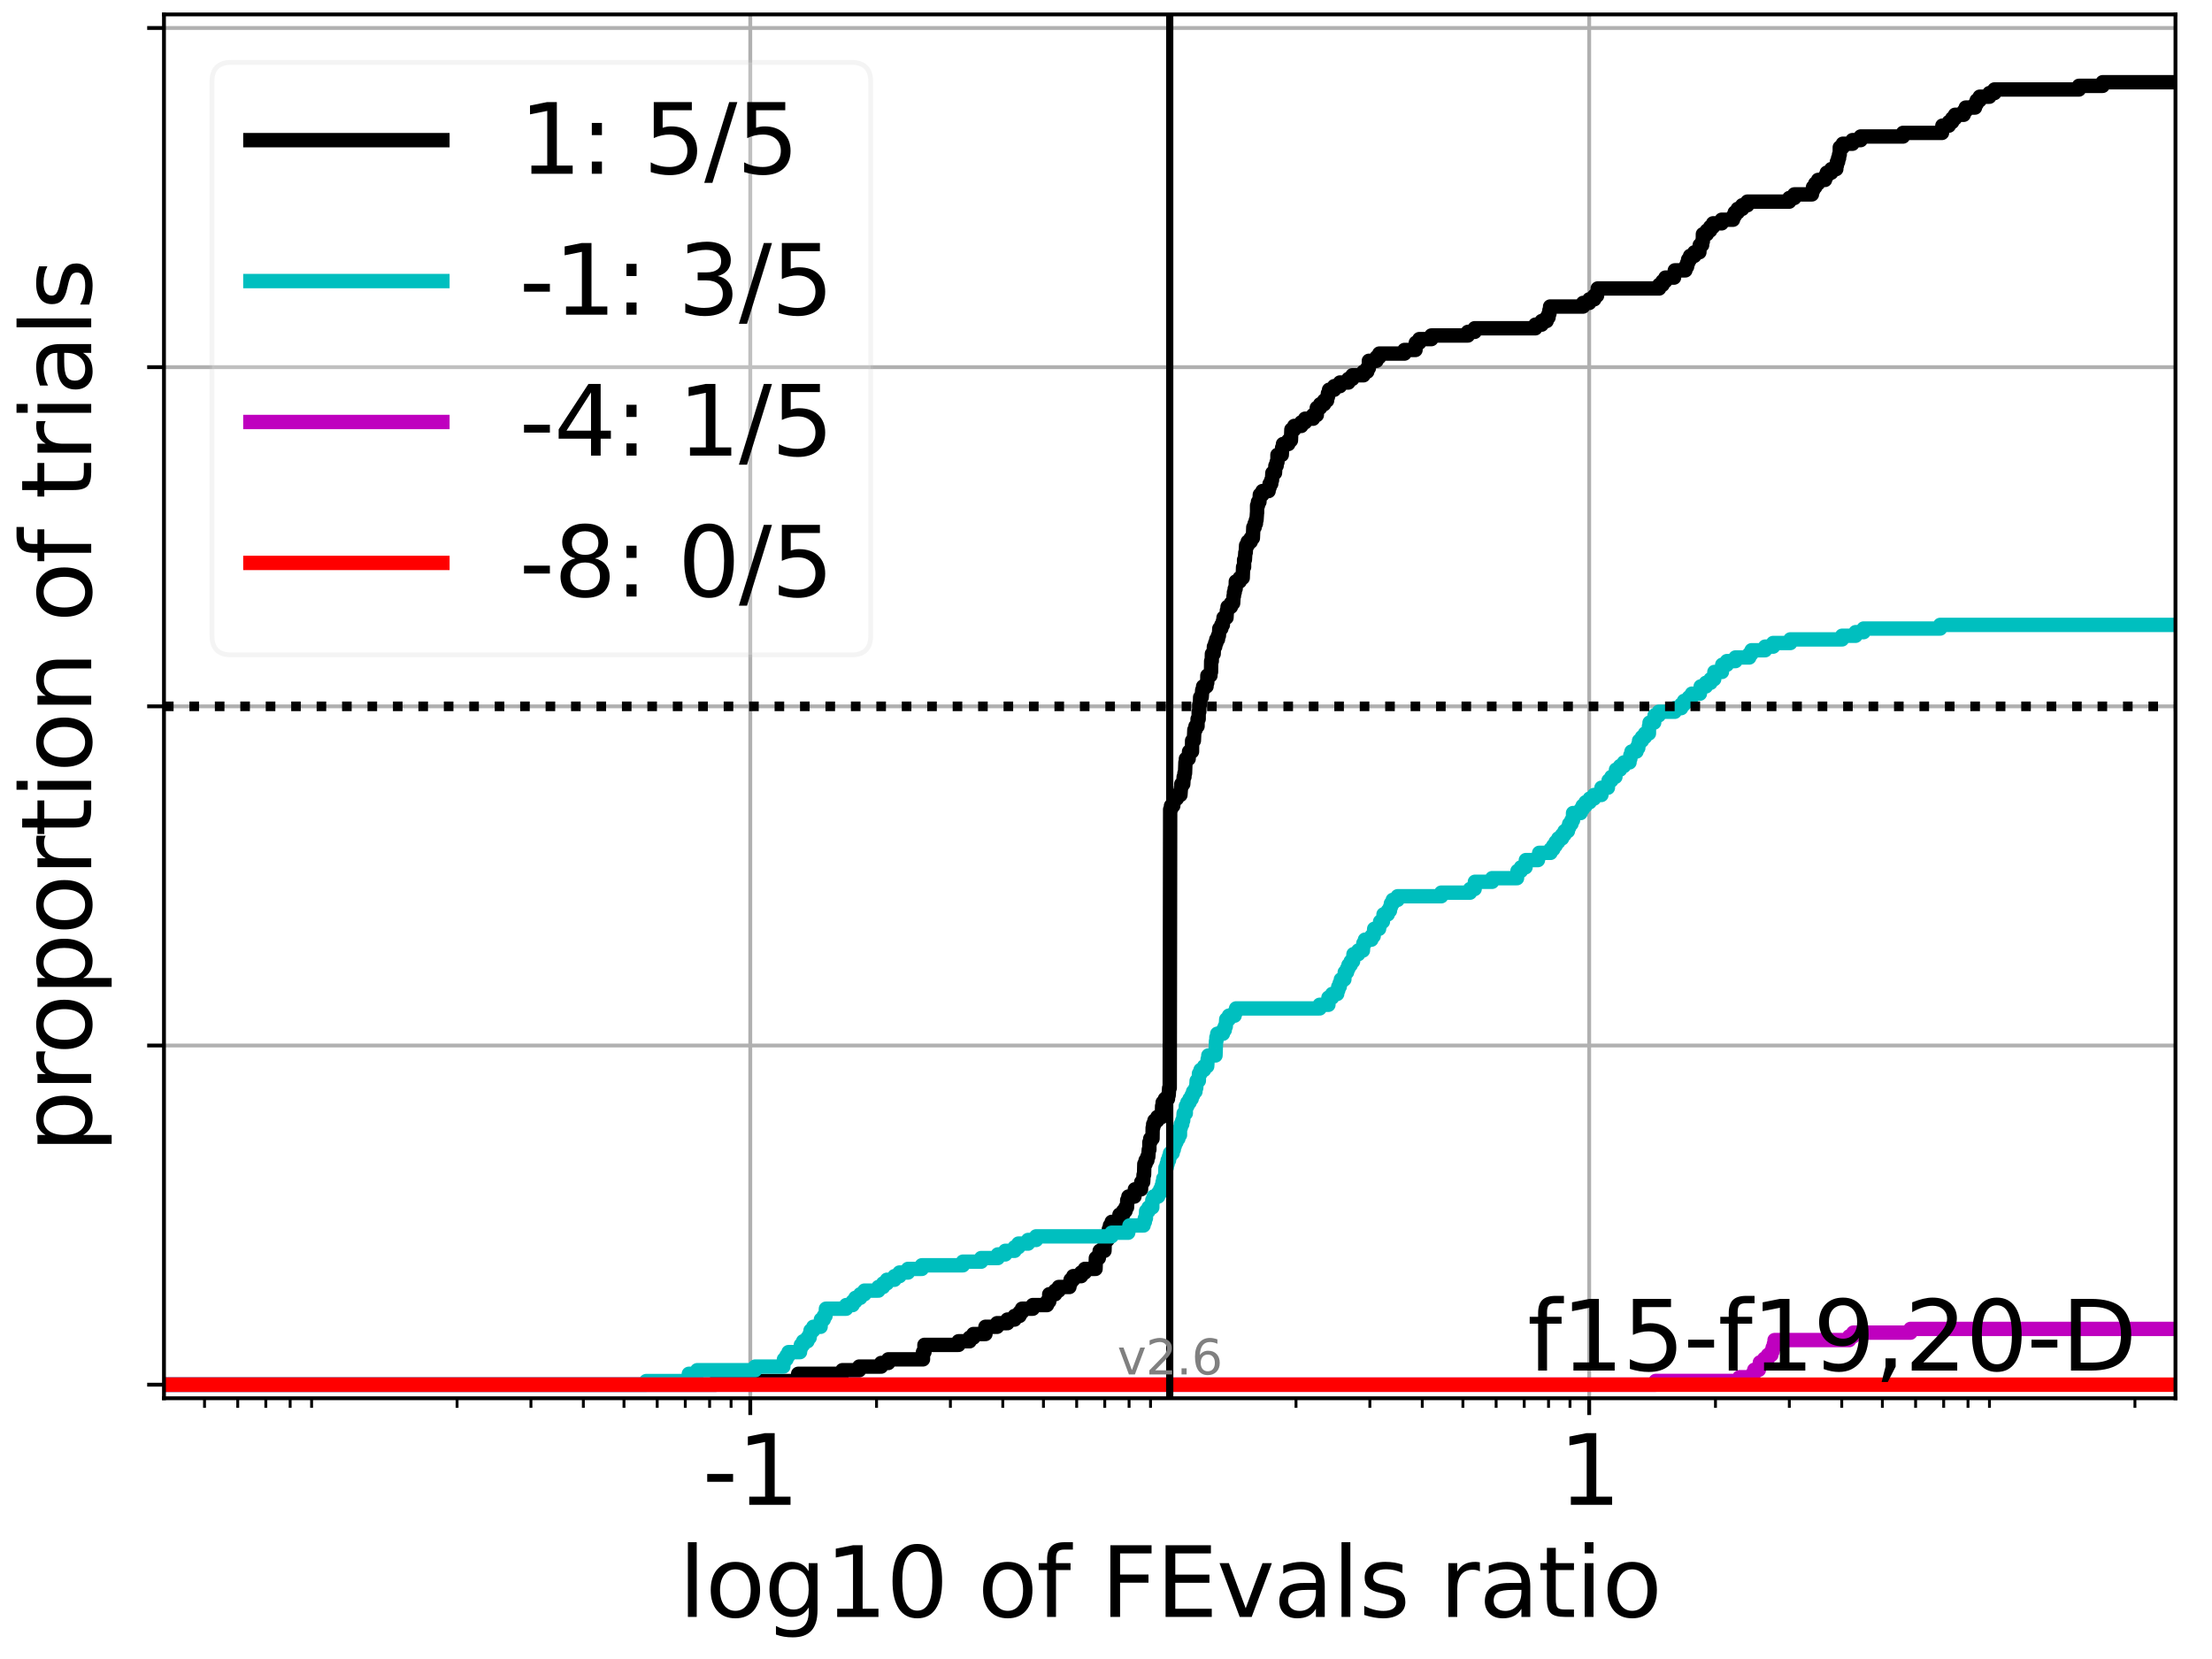 <?xml version="1.0" encoding="utf-8" standalone="no"?>
<!DOCTYPE svg PUBLIC "-//W3C//DTD SVG 1.1//EN"
  "http://www.w3.org/Graphics/SVG/1.1/DTD/svg11.dtd">
<svg xmlns:xlink="http://www.w3.org/1999/xlink" width="460.8pt" height="345.6pt" viewBox="0 0 460.8 345.6" xmlns="http://www.w3.org/2000/svg" version="1.1">
 <defs>
  <style type="text/css">*{stroke-linejoin: round; stroke-linecap: butt}</style>
 </defs>
 <g id="figure_1">
  <g id="patch_1">
   <path d="M 0 345.6 
L 460.8 345.6 
L 460.8 0 
L 0 0 
z
" style="fill: #ffffff"/>
  </g>
  <g id="axes_1">
   <g id="patch_2">
    <path d="M 34.16 291.28 
L 453.192 291.28 
L 453.192 3 
L 34.16 3 
z
" style="fill: #ffffff"/>
   </g>
   <g id="matplotlib.axis_1">
    <g id="xtick_1">
     <g id="line2d_1">
      <path d="M 156.294 291.28 
L 156.294 3 
" clip-path="url(#paeecb03989)" style="fill: none; stroke: #b0b0b0; stroke-width: 0.8; stroke-linecap: square"/>
     </g>
     <g id="line2d_2">
      <defs>
       <path id="m6e74fcf70b" d="M 0 0 
L 0 3.5 
" style="stroke: #000000; stroke-width: 0.8"/>
      </defs>
      <g>
       <use xlink:href="#m6e74fcf70b" x="156.294" y="291.28" style="stroke: #000000; stroke-width: 0.8"/>
      </g>
     </g>
     <g id="text_1">
      <!-- -1 -->
      <g transform="translate(146.324 313.477)scale(0.2 -0.2)">
       <defs>
        <path id="DejaVuSans-2d" d="M 313 2009 
L 1997 2009 
L 1997 1497 
L 313 1497 
L 313 2009 
z
" transform="scale(0.016)"/>
        <path id="DejaVuSans-31" d="M 794 531 
L 1825 531 
L 1825 4091 
L 703 3866 
L 703 4441 
L 1819 4666 
L 2450 4666 
L 2450 531 
L 3481 531 
L 3481 0 
L 794 0 
L 794 531 
z
" transform="scale(0.016)"/>
       </defs>
       <use xlink:href="#DejaVuSans-2d"/>
       <use xlink:href="#DejaVuSans-31" x="36.084"/>
      </g>
     </g>
    </g>
    <g id="xtick_2">
     <g id="line2d_3">
      <path d="M 331.058 291.28 
L 331.058 3 
" clip-path="url(#paeecb03989)" style="fill: none; stroke: #b0b0b0; stroke-width: 0.8; stroke-linecap: square"/>
     </g>
     <g id="line2d_4">
      <g>
       <use xlink:href="#m6e74fcf70b" x="331.058" y="291.28" style="stroke: #000000; stroke-width: 0.8"/>
      </g>
     </g>
     <g id="text_2">
      <!-- 1 -->
      <g transform="translate(324.696 313.477)scale(0.2 -0.2)">
       <use xlink:href="#DejaVuSans-31"/>
      </g>
     </g>
    </g>
    <g id="xtick_3">
     <g id="line2d_5">
      <defs>
       <path id="m00abcd03d0" d="M 0 0 
L 0 2 
" style="stroke: #000000; stroke-width: 0.6"/>
      </defs>
      <g>
       <use xlink:href="#m00abcd03d0" x="42.607" y="291.28" style="stroke: #000000; stroke-width: 0.6"/>
      </g>
     </g>
    </g>
    <g id="xtick_4">
     <g id="line2d_6">
      <g>
       <use xlink:href="#m00abcd03d0" x="49.526" y="291.28" style="stroke: #000000; stroke-width: 0.6"/>
      </g>
     </g>
    </g>
    <g id="xtick_5">
     <g id="line2d_7">
      <g>
       <use xlink:href="#m00abcd03d0" x="55.376" y="291.28" style="stroke: #000000; stroke-width: 0.6"/>
      </g>
     </g>
    </g>
    <g id="xtick_6">
     <g id="line2d_8">
      <g>
       <use xlink:href="#m00abcd03d0" x="60.444" y="291.28" style="stroke: #000000; stroke-width: 0.6"/>
      </g>
     </g>
    </g>
    <g id="xtick_7">
     <g id="line2d_9">
      <g>
       <use xlink:href="#m00abcd03d0" x="64.913" y="291.28" style="stroke: #000000; stroke-width: 0.6"/>
      </g>
     </g>
    </g>
    <g id="xtick_8">
     <g id="line2d_10">
      <g>
       <use xlink:href="#m00abcd03d0" x="95.216" y="291.28" style="stroke: #000000; stroke-width: 0.6"/>
      </g>
     </g>
    </g>
    <g id="xtick_9">
     <g id="line2d_11">
      <g>
       <use xlink:href="#m00abcd03d0" x="110.604" y="291.28" style="stroke: #000000; stroke-width: 0.6"/>
      </g>
     </g>
    </g>
    <g id="xtick_10">
     <g id="line2d_12">
      <g>
       <use xlink:href="#m00abcd03d0" x="121.521" y="291.28" style="stroke: #000000; stroke-width: 0.6"/>
      </g>
     </g>
    </g>
    <g id="xtick_11">
     <g id="line2d_13">
      <g>
       <use xlink:href="#m00abcd03d0" x="129.989" y="291.28" style="stroke: #000000; stroke-width: 0.6"/>
      </g>
     </g>
    </g>
    <g id="xtick_12">
     <g id="line2d_14">
      <g>
       <use xlink:href="#m00abcd03d0" x="136.908" y="291.28" style="stroke: #000000; stroke-width: 0.6"/>
      </g>
     </g>
    </g>
    <g id="xtick_13">
     <g id="line2d_15">
      <g>
       <use xlink:href="#m00abcd03d0" x="142.758" y="291.28" style="stroke: #000000; stroke-width: 0.6"/>
      </g>
     </g>
    </g>
    <g id="xtick_14">
     <g id="line2d_16">
      <g>
       <use xlink:href="#m00abcd03d0" x="147.826" y="291.28" style="stroke: #000000; stroke-width: 0.6"/>
      </g>
     </g>
    </g>
    <g id="xtick_15">
     <g id="line2d_17">
      <g>
       <use xlink:href="#m00abcd03d0" x="152.296" y="291.28" style="stroke: #000000; stroke-width: 0.6"/>
      </g>
     </g>
    </g>
    <g id="xtick_16">
     <g id="line2d_18">
      <g>
       <use xlink:href="#m00abcd03d0" x="182.599" y="291.28" style="stroke: #000000; stroke-width: 0.6"/>
      </g>
     </g>
    </g>
    <g id="xtick_17">
     <g id="line2d_19">
      <g>
       <use xlink:href="#m00abcd03d0" x="197.986" y="291.28" style="stroke: #000000; stroke-width: 0.6"/>
      </g>
     </g>
    </g>
    <g id="xtick_18">
     <g id="line2d_20">
      <g>
       <use xlink:href="#m00abcd03d0" x="208.903" y="291.28" style="stroke: #000000; stroke-width: 0.6"/>
      </g>
     </g>
    </g>
    <g id="xtick_19">
     <g id="line2d_21">
      <g>
       <use xlink:href="#m00abcd03d0" x="217.371" y="291.28" style="stroke: #000000; stroke-width: 0.6"/>
      </g>
     </g>
    </g>
    <g id="xtick_20">
     <g id="line2d_22">
      <g>
       <use xlink:href="#m00abcd03d0" x="224.29" y="291.28" style="stroke: #000000; stroke-width: 0.6"/>
      </g>
     </g>
    </g>
    <g id="xtick_21">
     <g id="line2d_23">
      <g>
       <use xlink:href="#m00abcd03d0" x="230.14" y="291.28" style="stroke: #000000; stroke-width: 0.6"/>
      </g>
     </g>
    </g>
    <g id="xtick_22">
     <g id="line2d_24">
      <g>
       <use xlink:href="#m00abcd03d0" x="235.208" y="291.28" style="stroke: #000000; stroke-width: 0.6"/>
      </g>
     </g>
    </g>
    <g id="xtick_23">
     <g id="line2d_25">
      <g>
       <use xlink:href="#m00abcd03d0" x="239.678" y="291.28" style="stroke: #000000; stroke-width: 0.6"/>
      </g>
     </g>
    </g>
    <g id="xtick_24">
     <g id="line2d_26">
      <g>
       <use xlink:href="#m00abcd03d0" x="269.981" y="291.28" style="stroke: #000000; stroke-width: 0.6"/>
      </g>
     </g>
    </g>
    <g id="xtick_25">
     <g id="line2d_27">
      <g>
       <use xlink:href="#m00abcd03d0" x="285.368" y="291.28" style="stroke: #000000; stroke-width: 0.6"/>
      </g>
     </g>
    </g>
    <g id="xtick_26">
     <g id="line2d_28">
      <g>
       <use xlink:href="#m00abcd03d0" x="296.285" y="291.28" style="stroke: #000000; stroke-width: 0.6"/>
      </g>
     </g>
    </g>
    <g id="xtick_27">
     <g id="line2d_29">
      <g>
       <use xlink:href="#m00abcd03d0" x="304.753" y="291.28" style="stroke: #000000; stroke-width: 0.6"/>
      </g>
     </g>
    </g>
    <g id="xtick_28">
     <g id="line2d_30">
      <g>
       <use xlink:href="#m00abcd03d0" x="311.672" y="291.28" style="stroke: #000000; stroke-width: 0.6"/>
      </g>
     </g>
    </g>
    <g id="xtick_29">
     <g id="line2d_31">
      <g>
       <use xlink:href="#m00abcd03d0" x="317.522" y="291.28" style="stroke: #000000; stroke-width: 0.6"/>
      </g>
     </g>
    </g>
    <g id="xtick_30">
     <g id="line2d_32">
      <g>
       <use xlink:href="#m00abcd03d0" x="322.59" y="291.28" style="stroke: #000000; stroke-width: 0.6"/>
      </g>
     </g>
    </g>
    <g id="xtick_31">
     <g id="line2d_33">
      <g>
       <use xlink:href="#m00abcd03d0" x="327.06" y="291.28" style="stroke: #000000; stroke-width: 0.6"/>
      </g>
     </g>
    </g>
    <g id="xtick_32">
     <g id="line2d_34">
      <g>
       <use xlink:href="#m00abcd03d0" x="357.363" y="291.28" style="stroke: #000000; stroke-width: 0.6"/>
      </g>
     </g>
    </g>
    <g id="xtick_33">
     <g id="line2d_35">
      <g>
       <use xlink:href="#m00abcd03d0" x="372.75" y="291.28" style="stroke: #000000; stroke-width: 0.6"/>
      </g>
     </g>
    </g>
    <g id="xtick_34">
     <g id="line2d_36">
      <g>
       <use xlink:href="#m00abcd03d0" x="383.667" y="291.28" style="stroke: #000000; stroke-width: 0.6"/>
      </g>
     </g>
    </g>
    <g id="xtick_35">
     <g id="line2d_37">
      <g>
       <use xlink:href="#m00abcd03d0" x="392.136" y="291.28" style="stroke: #000000; stroke-width: 0.6"/>
      </g>
     </g>
    </g>
    <g id="xtick_36">
     <g id="line2d_38">
      <g>
       <use xlink:href="#m00abcd03d0" x="399.055" y="291.28" style="stroke: #000000; stroke-width: 0.6"/>
      </g>
     </g>
    </g>
    <g id="xtick_37">
     <g id="line2d_39">
      <g>
       <use xlink:href="#m00abcd03d0" x="404.905" y="291.28" style="stroke: #000000; stroke-width: 0.6"/>
      </g>
     </g>
    </g>
    <g id="xtick_38">
     <g id="line2d_40">
      <g>
       <use xlink:href="#m00abcd03d0" x="409.972" y="291.28" style="stroke: #000000; stroke-width: 0.6"/>
      </g>
     </g>
    </g>
    <g id="xtick_39">
     <g id="line2d_41">
      <g>
       <use xlink:href="#m00abcd03d0" x="414.442" y="291.28" style="stroke: #000000; stroke-width: 0.6"/>
      </g>
     </g>
    </g>
    <g id="xtick_40">
     <g id="line2d_42">
      <g>
       <use xlink:href="#m00abcd03d0" x="444.745" y="291.28" style="stroke: #000000; stroke-width: 0.6"/>
      </g>
     </g>
    </g>
    <g id="text_3">
     <!-- log10 of FEvals ratio -->
     <g transform="translate(141.371 336.833)scale(0.2 -0.2)">
      <defs>
       <path id="DejaVuSans-6c" d="M 603 4863 
L 1178 4863 
L 1178 0 
L 603 0 
L 603 4863 
z
" transform="scale(0.016)"/>
       <path id="DejaVuSans-6f" d="M 1959 3097 
Q 1497 3097 1228 2736 
Q 959 2375 959 1747 
Q 959 1119 1226 758 
Q 1494 397 1959 397 
Q 2419 397 2687 759 
Q 2956 1122 2956 1747 
Q 2956 2369 2687 2733 
Q 2419 3097 1959 3097 
z
M 1959 3584 
Q 2709 3584 3137 3096 
Q 3566 2609 3566 1747 
Q 3566 888 3137 398 
Q 2709 -91 1959 -91 
Q 1206 -91 779 398 
Q 353 888 353 1747 
Q 353 2609 779 3096 
Q 1206 3584 1959 3584 
z
" transform="scale(0.016)"/>
       <path id="DejaVuSans-67" d="M 2906 1791 
Q 2906 2416 2648 2759 
Q 2391 3103 1925 3103 
Q 1463 3103 1205 2759 
Q 947 2416 947 1791 
Q 947 1169 1205 825 
Q 1463 481 1925 481 
Q 2391 481 2648 825 
Q 2906 1169 2906 1791 
z
M 3481 434 
Q 3481 -459 3084 -895 
Q 2688 -1331 1869 -1331 
Q 1566 -1331 1297 -1286 
Q 1028 -1241 775 -1147 
L 775 -588 
Q 1028 -725 1275 -790 
Q 1522 -856 1778 -856 
Q 2344 -856 2625 -561 
Q 2906 -266 2906 331 
L 2906 616 
Q 2728 306 2450 153 
Q 2172 0 1784 0 
Q 1141 0 747 490 
Q 353 981 353 1791 
Q 353 2603 747 3093 
Q 1141 3584 1784 3584 
Q 2172 3584 2450 3431 
Q 2728 3278 2906 2969 
L 2906 3500 
L 3481 3500 
L 3481 434 
z
" transform="scale(0.016)"/>
       <path id="DejaVuSans-30" d="M 2034 4250 
Q 1547 4250 1301 3770 
Q 1056 3291 1056 2328 
Q 1056 1369 1301 889 
Q 1547 409 2034 409 
Q 2525 409 2770 889 
Q 3016 1369 3016 2328 
Q 3016 3291 2770 3770 
Q 2525 4250 2034 4250 
z
M 2034 4750 
Q 2819 4750 3233 4129 
Q 3647 3509 3647 2328 
Q 3647 1150 3233 529 
Q 2819 -91 2034 -91 
Q 1250 -91 836 529 
Q 422 1150 422 2328 
Q 422 3509 836 4129 
Q 1250 4750 2034 4750 
z
" transform="scale(0.016)"/>
       <path id="DejaVuSans-20" transform="scale(0.016)"/>
       <path id="DejaVuSans-66" d="M 2375 4863 
L 2375 4384 
L 1825 4384 
Q 1516 4384 1395 4259 
Q 1275 4134 1275 3809 
L 1275 3500 
L 2222 3500 
L 2222 3053 
L 1275 3053 
L 1275 0 
L 697 0 
L 697 3053 
L 147 3053 
L 147 3500 
L 697 3500 
L 697 3744 
Q 697 4328 969 4595 
Q 1241 4863 1831 4863 
L 2375 4863 
z
" transform="scale(0.016)"/>
       <path id="DejaVuSans-46" d="M 628 4666 
L 3309 4666 
L 3309 4134 
L 1259 4134 
L 1259 2759 
L 3109 2759 
L 3109 2228 
L 1259 2228 
L 1259 0 
L 628 0 
L 628 4666 
z
" transform="scale(0.016)"/>
       <path id="DejaVuSans-45" d="M 628 4666 
L 3578 4666 
L 3578 4134 
L 1259 4134 
L 1259 2753 
L 3481 2753 
L 3481 2222 
L 1259 2222 
L 1259 531 
L 3634 531 
L 3634 0 
L 628 0 
L 628 4666 
z
" transform="scale(0.016)"/>
       <path id="DejaVuSans-76" d="M 191 3500 
L 800 3500 
L 1894 563 
L 2988 3500 
L 3597 3500 
L 2284 0 
L 1503 0 
L 191 3500 
z
" transform="scale(0.016)"/>
       <path id="DejaVuSans-61" d="M 2194 1759 
Q 1497 1759 1228 1600 
Q 959 1441 959 1056 
Q 959 750 1161 570 
Q 1363 391 1709 391 
Q 2188 391 2477 730 
Q 2766 1069 2766 1631 
L 2766 1759 
L 2194 1759 
z
M 3341 1997 
L 3341 0 
L 2766 0 
L 2766 531 
Q 2569 213 2275 61 
Q 1981 -91 1556 -91 
Q 1019 -91 701 211 
Q 384 513 384 1019 
Q 384 1609 779 1909 
Q 1175 2209 1959 2209 
L 2766 2209 
L 2766 2266 
Q 2766 2663 2505 2880 
Q 2244 3097 1772 3097 
Q 1472 3097 1187 3025 
Q 903 2953 641 2809 
L 641 3341 
Q 956 3463 1253 3523 
Q 1550 3584 1831 3584 
Q 2591 3584 2966 3190 
Q 3341 2797 3341 1997 
z
" transform="scale(0.016)"/>
       <path id="DejaVuSans-73" d="M 2834 3397 
L 2834 2853 
Q 2591 2978 2328 3040 
Q 2066 3103 1784 3103 
Q 1356 3103 1142 2972 
Q 928 2841 928 2578 
Q 928 2378 1081 2264 
Q 1234 2150 1697 2047 
L 1894 2003 
Q 2506 1872 2764 1633 
Q 3022 1394 3022 966 
Q 3022 478 2636 193 
Q 2250 -91 1575 -91 
Q 1294 -91 989 -36 
Q 684 19 347 128 
L 347 722 
Q 666 556 975 473 
Q 1284 391 1588 391 
Q 1994 391 2212 530 
Q 2431 669 2431 922 
Q 2431 1156 2273 1281 
Q 2116 1406 1581 1522 
L 1381 1569 
Q 847 1681 609 1914 
Q 372 2147 372 2553 
Q 372 3047 722 3315 
Q 1072 3584 1716 3584 
Q 2034 3584 2315 3537 
Q 2597 3491 2834 3397 
z
" transform="scale(0.016)"/>
       <path id="DejaVuSans-72" d="M 2631 2963 
Q 2534 3019 2420 3045 
Q 2306 3072 2169 3072 
Q 1681 3072 1420 2755 
Q 1159 2438 1159 1844 
L 1159 0 
L 581 0 
L 581 3500 
L 1159 3500 
L 1159 2956 
Q 1341 3275 1631 3429 
Q 1922 3584 2338 3584 
Q 2397 3584 2469 3576 
Q 2541 3569 2628 3553 
L 2631 2963 
z
" transform="scale(0.016)"/>
       <path id="DejaVuSans-74" d="M 1172 4494 
L 1172 3500 
L 2356 3500 
L 2356 3053 
L 1172 3053 
L 1172 1153 
Q 1172 725 1289 603 
Q 1406 481 1766 481 
L 2356 481 
L 2356 0 
L 1766 0 
Q 1100 0 847 248 
Q 594 497 594 1153 
L 594 3053 
L 172 3053 
L 172 3500 
L 594 3500 
L 594 4494 
L 1172 4494 
z
" transform="scale(0.016)"/>
       <path id="DejaVuSans-69" d="M 603 3500 
L 1178 3500 
L 1178 0 
L 603 0 
L 603 3500 
z
M 603 4863 
L 1178 4863 
L 1178 4134 
L 603 4134 
L 603 4863 
z
" transform="scale(0.016)"/>
      </defs>
      <use xlink:href="#DejaVuSans-6c"/>
      <use xlink:href="#DejaVuSans-6f" x="27.783"/>
      <use xlink:href="#DejaVuSans-67" x="88.965"/>
      <use xlink:href="#DejaVuSans-31" x="152.441"/>
      <use xlink:href="#DejaVuSans-30" x="216.064"/>
      <use xlink:href="#DejaVuSans-20" x="279.688"/>
      <use xlink:href="#DejaVuSans-6f" x="311.475"/>
      <use xlink:href="#DejaVuSans-66" x="372.656"/>
      <use xlink:href="#DejaVuSans-20" x="407.861"/>
      <use xlink:href="#DejaVuSans-46" x="439.648"/>
      <use xlink:href="#DejaVuSans-45" x="497.168"/>
      <use xlink:href="#DejaVuSans-76" x="560.352"/>
      <use xlink:href="#DejaVuSans-61" x="619.531"/>
      <use xlink:href="#DejaVuSans-6c" x="680.811"/>
      <use xlink:href="#DejaVuSans-73" x="708.594"/>
      <use xlink:href="#DejaVuSans-20" x="760.693"/>
      <use xlink:href="#DejaVuSans-72" x="792.48"/>
      <use xlink:href="#DejaVuSans-61" x="833.594"/>
      <use xlink:href="#DejaVuSans-74" x="894.873"/>
      <use xlink:href="#DejaVuSans-69" x="934.082"/>
      <use xlink:href="#DejaVuSans-6f" x="961.865"/>
     </g>
    </g>
   </g>
   <g id="matplotlib.axis_2">
    <g id="ytick_1">
     <g id="line2d_43">
      <path d="M 34.16 288.454 
L 453.192 288.454 
" clip-path="url(#paeecb03989)" style="fill: none; stroke: #b0b0b0; stroke-width: 0.8; stroke-linecap: square"/>
     </g>
     <g id="line2d_44">
      <defs>
       <path id="m19fd6ba51e" d="M 0 0 
L -3.5 0 
" style="stroke: #000000; stroke-width: 0.8"/>
      </defs>
      <g>
       <use xlink:href="#m19fd6ba51e" x="34.16" y="288.454" style="stroke: #000000; stroke-width: 0.8"/>
      </g>
     </g>
    </g>
    <g id="ytick_2">
     <g id="line2d_45">
      <path d="M 34.16 217.797 
L 453.192 217.797 
" clip-path="url(#paeecb03989)" style="fill: none; stroke: #b0b0b0; stroke-width: 0.8; stroke-linecap: square"/>
     </g>
     <g id="line2d_46">
      <g>
       <use xlink:href="#m19fd6ba51e" x="34.16" y="217.797" style="stroke: #000000; stroke-width: 0.8"/>
      </g>
     </g>
    </g>
    <g id="ytick_3">
     <g id="line2d_47">
      <path d="M 34.16 147.14 
L 453.192 147.14 
" clip-path="url(#paeecb03989)" style="fill: none; stroke: #b0b0b0; stroke-width: 0.8; stroke-linecap: square"/>
     </g>
     <g id="line2d_48">
      <g>
       <use xlink:href="#m19fd6ba51e" x="34.16" y="147.14" style="stroke: #000000; stroke-width: 0.8"/>
      </g>
     </g>
    </g>
    <g id="ytick_4">
     <g id="line2d_49">
      <path d="M 34.16 76.483 
L 453.192 76.483 
" clip-path="url(#paeecb03989)" style="fill: none; stroke: #b0b0b0; stroke-width: 0.8; stroke-linecap: square"/>
     </g>
     <g id="line2d_50">
      <g>
       <use xlink:href="#m19fd6ba51e" x="34.16" y="76.483" style="stroke: #000000; stroke-width: 0.8"/>
      </g>
     </g>
    </g>
    <g id="ytick_5">
     <g id="line2d_51">
      <path d="M 34.16 5.826 
L 453.192 5.826 
" clip-path="url(#paeecb03989)" style="fill: none; stroke: #b0b0b0; stroke-width: 0.8; stroke-linecap: square"/>
     </g>
     <g id="line2d_52">
      <g>
       <use xlink:href="#m19fd6ba51e" x="34.16" y="5.826" style="stroke: #000000; stroke-width: 0.8"/>
      </g>
     </g>
    </g>
    <g id="text_4">
     <!-- proportion of trials -->
     <g transform="translate(19.001 240.146)rotate(-90)scale(0.2 -0.2)">
      <defs>
       <path id="DejaVuSans-70" d="M 1159 525 
L 1159 -1331 
L 581 -1331 
L 581 3500 
L 1159 3500 
L 1159 2969 
Q 1341 3281 1617 3432 
Q 1894 3584 2278 3584 
Q 2916 3584 3314 3078 
Q 3713 2572 3713 1747 
Q 3713 922 3314 415 
Q 2916 -91 2278 -91 
Q 1894 -91 1617 61 
Q 1341 213 1159 525 
z
M 3116 1747 
Q 3116 2381 2855 2742 
Q 2594 3103 2138 3103 
Q 1681 3103 1420 2742 
Q 1159 2381 1159 1747 
Q 1159 1113 1420 752 
Q 1681 391 2138 391 
Q 2594 391 2855 752 
Q 3116 1113 3116 1747 
z
" transform="scale(0.016)"/>
       <path id="DejaVuSans-6e" d="M 3513 2113 
L 3513 0 
L 2938 0 
L 2938 2094 
Q 2938 2591 2744 2837 
Q 2550 3084 2163 3084 
Q 1697 3084 1428 2787 
Q 1159 2491 1159 1978 
L 1159 0 
L 581 0 
L 581 3500 
L 1159 3500 
L 1159 2956 
Q 1366 3272 1645 3428 
Q 1925 3584 2291 3584 
Q 2894 3584 3203 3211 
Q 3513 2838 3513 2113 
z
" transform="scale(0.016)"/>
      </defs>
      <use xlink:href="#DejaVuSans-70"/>
      <use xlink:href="#DejaVuSans-72" x="63.477"/>
      <use xlink:href="#DejaVuSans-6f" x="102.34"/>
      <use xlink:href="#DejaVuSans-70" x="163.521"/>
      <use xlink:href="#DejaVuSans-6f" x="226.998"/>
      <use xlink:href="#DejaVuSans-72" x="288.18"/>
      <use xlink:href="#DejaVuSans-74" x="329.293"/>
      <use xlink:href="#DejaVuSans-69" x="368.502"/>
      <use xlink:href="#DejaVuSans-6f" x="396.285"/>
      <use xlink:href="#DejaVuSans-6e" x="457.467"/>
      <use xlink:href="#DejaVuSans-20" x="520.846"/>
      <use xlink:href="#DejaVuSans-6f" x="552.633"/>
      <use xlink:href="#DejaVuSans-66" x="613.814"/>
      <use xlink:href="#DejaVuSans-20" x="649.02"/>
      <use xlink:href="#DejaVuSans-74" x="680.807"/>
      <use xlink:href="#DejaVuSans-72" x="720.016"/>
      <use xlink:href="#DejaVuSans-69" x="761.129"/>
      <use xlink:href="#DejaVuSans-61" x="788.912"/>
      <use xlink:href="#DejaVuSans-6c" x="850.191"/>
      <use xlink:href="#DejaVuSans-73" x="877.975"/>
     </g>
    </g>
   </g>
   <g id="line2d_53">
    <path d="M 34.16 288.454 
L 149.178 288.454 
L 149.178 287.7 
L 166.274 287.7 
L 166.274 286.193 
L 175.482 286.193 
L 175.482 285.439 
L 178.982 285.439 
L 178.982 284.685 
L 183.559 284.685 
L 183.559 283.932 
L 185.048 283.932 
L 185.048 283.178 
L 192.272 283.178 
L 192.272 281.671 
L 192.579 281.671 
L 192.579 280.163 
L 199.683 280.163 
L 199.683 279.41 
L 201.984 279.41 
L 201.984 278.656 
L 202.783 278.656 
L 202.783 277.902 
L 205.286 277.902 
L 205.286 276.395 
L 207.718 276.395 
L 207.718 275.641 
L 209.864 275.641 
L 209.864 274.888 
L 211.352 274.888 
L 211.352 274.134 
L 212.384 274.134 
L 212.384 273.38 
L 212.902 273.38 
L 212.902 272.627 
L 215.145 272.627 
L 215.145 271.873 
L 218.111 271.873 
L 218.111 271.119 
L 218.576 271.119 
L 218.576 269.612 
L 219.811 269.612 
L 219.811 268.858 
L 220.56 268.858 
L 220.56 268.105 
L 222.778 268.105 
L 222.778 267.351 
L 223.024 267.351 
L 223.024 266.597 
L 223.574 266.597 
L 223.574 265.844 
L 225.226 265.844 
L 225.226 265.09 
L 225.988 265.09 
L 225.988 264.336 
L 228.221 264.336 
L 228.289 262.075 
L 228.907 262.075 
L 228.907 261.321 
L 229.088 261.321 
L 229.088 260.568 
L 230.082 260.568 
L 230.156 258.307 
L 230.713 258.307 
L 230.768 256.799 
L 231.001 256.799 
L 231.001 256.046 
L 231.22 256.046 
L 231.22 255.292 
L 231.591 255.292 
L 231.591 254.538 
L 233.063 254.538 
L 233.063 253.785 
L 233.204 253.785 
L 233.204 253.031 
L 233.968 253.031 
L 233.968 252.277 
L 234.466 252.277 
L 234.466 251.524 
L 234.777 251.524 
L 234.823 250.016 
L 235.065 250.016 
L 235.065 249.263 
L 236.327 249.263 
L 236.416 247.755 
L 237.697 247.755 
L 237.743 246.248 
L 238.14 246.248 
L 238.227 244.741 
L 238.329 244.741 
L 238.384 242.48 
L 238.651 242.48 
L 238.651 241.726 
L 239.015 241.726 
L 239.015 240.972 
L 239.206 240.972 
L 239.314 239.465 
L 239.436 239.465 
L 239.436 237.958 
L 239.62 237.958 
L 239.62 237.204 
L 240.089 237.204 
L 240.121 234.943 
L 240.227 234.943 
L 240.227 234.189 
L 240.49 234.189 
L 240.49 233.436 
L 241.106 233.436 
L 241.106 232.682 
L 242.04 232.682 
L 242.088 230.421 
L 242.204 230.421 
L 242.204 229.667 
L 242.681 229.667 
L 242.681 228.914 
L 243.312 228.914 
L 243.312 228.16 
L 243.456 228.16 
L 243.555 226.653 
L 243.676 226.653 
L 243.767 168.62 
L 243.942 168.62 
L 243.942 167.866 
L 244.408 167.866 
L 244.408 167.112 
L 244.574 167.112 
L 244.574 166.359 
L 245.171 166.359 
L 245.171 165.605 
L 245.905 165.605 
L 246.013 164.098 
L 246.078 164.098 
L 246.078 163.344 
L 246.49 163.344 
L 246.582 161.837 
L 246.742 161.837 
L 246.742 161.083 
L 246.863 161.083 
L 246.947 158.822 
L 247.047 158.822 
L 247.047 158.068 
L 247.619 158.068 
L 247.704 156.561 
L 248.317 156.561 
L 248.336 154.3 
L 248.705 154.3 
L 248.808 152.039 
L 249.045 152.039 
L 249.045 151.285 
L 249.468 151.285 
L 249.481 149.778 
L 249.703 149.778 
L 249.708 148.271 
L 249.83 148.271 
L 249.83 146.763 
L 249.966 146.763 
L 250.013 145.256 
L 250.335 145.256 
L 250.445 143.748 
L 250.634 143.748 
L 250.634 142.995 
L 251.342 142.995 
L 251.342 142.241 
L 251.493 142.241 
L 251.519 140.734 
L 252.156 140.734 
L 252.156 139.98 
L 252.278 139.98 
L 252.307 137.719 
L 252.434 137.719 
L 252.462 136.212 
L 252.828 136.212 
L 252.884 134.704 
L 253.151 134.704 
L 253.151 133.951 
L 253.38 133.951 
L 253.38 133.197 
L 253.728 133.197 
L 253.728 132.443 
L 253.917 132.443 
L 254.009 130.936 
L 254.429 130.936 
L 254.429 130.182 
L 254.745 130.182 
L 254.745 129.429 
L 254.882 129.429 
L 254.882 128.675 
L 255.501 128.675 
L 255.583 127.168 
L 255.727 127.168 
L 255.727 126.414 
L 256.424 126.414 
L 256.424 125.66 
L 256.883 125.66 
L 256.975 124.153 
L 257.055 124.153 
L 257.055 123.399 
L 257.216 123.399 
L 257.216 122.646 
L 257.406 122.646 
L 257.444 121.138 
L 258.249 121.138 
L 258.249 120.385 
L 258.881 120.385 
L 258.957 118.124 
L 259.166 118.124 
L 259.166 116.616 
L 259.332 116.616 
L 259.424 115.109 
L 259.509 115.109 
L 259.589 113.602 
L 259.922 113.602 
L 259.922 112.848 
L 260.554 112.848 
L 260.554 112.094 
L 260.996 112.094 
L 261.09 109.833 
L 261.37 109.833 
L 261.37 109.08 
L 261.627 109.08 
L 261.627 108.326 
L 261.753 108.326 
L 261.856 106.818 
L 261.875 106.818 
L 261.875 105.311 
L 262.058 105.311 
L 262.058 104.557 
L 262.36 104.557 
L 262.448 103.05 
L 262.992 103.05 
L 262.992 102.296 
L 264.273 102.296 
L 264.273 101.543 
L 264.479 101.543 
L 264.479 100.789 
L 264.822 100.789 
L 264.822 100.035 
L 264.981 100.035 
L 265.059 98.528 
L 265.602 98.528 
L 265.691 97.021 
L 265.946 97.021 
L 265.946 96.267 
L 266.118 96.267 
L 266.118 94.76 
L 267.02 94.76 
L 267.09 93.252 
L 267.271 93.252 
L 267.271 92.499 
L 268.384 92.499 
L 268.384 91.745 
L 268.928 91.745 
L 269.02 89.484 
L 269.617 89.484 
L 269.617 88.73 
L 271.083 88.73 
L 271.083 87.977 
L 271.873 87.977 
L 271.873 87.223 
L 273.53 87.223 
L 273.53 86.469 
L 274.314 86.469 
L 274.314 84.962 
L 275.009 84.962 
L 275.009 84.208 
L 275.831 84.208 
L 275.831 83.455 
L 276.451 83.455 
L 276.451 82.701 
L 276.63 82.701 
L 276.63 81.947 
L 276.868 81.947 
L 276.868 81.194 
L 277.939 81.194 
L 277.939 80.44 
L 279.133 80.44 
L 279.133 79.686 
L 280.898 79.686 
L 280.898 78.933 
L 281.726 78.933 
L 281.726 78.179 
L 284.027 78.179 
L 284.027 77.425 
L 284.826 77.425 
L 284.826 76.672 
L 285.163 76.672 
L 285.163 75.164 
L 286.748 75.164 
L 286.748 74.411 
L 287.329 74.411 
L 287.329 73.657 
L 292.575 73.657 
L 292.575 72.903 
L 294.876 72.903 
L 294.944 71.396 
L 295.675 71.396 
L 295.675 70.642 
L 298.178 70.642 
L 298.178 69.888 
L 305.793 69.888 
L 305.793 69.135 
L 307.203 69.135 
L 307.203 68.381 
L 319.852 68.381 
L 319.852 67.627 
L 321.157 67.627 
L 321.157 66.874 
L 322.193 66.874 
L 322.193 66.12 
L 322.59 66.12 
L 322.59 65.366 
L 322.771 65.366 
L 322.771 64.613 
L 322.915 64.613 
L 322.915 63.859 
L 329.777 63.859 
L 329.777 63.105 
L 331.082 63.105 
L 331.082 62.352 
L 332.118 62.352 
L 332.118 61.598 
L 332.696 61.598 
L 332.696 60.844 
L 332.84 60.844 
L 332.84 60.091 
L 345.641 60.091 
L 345.641 59.337 
L 346.337 59.337 
L 346.337 58.583 
L 346.933 58.583 
L 346.933 57.83 
L 348.733 57.83 
L 348.733 57.076 
L 348.895 57.076 
L 348.895 56.322 
L 351.095 56.322 
L 351.095 55.569 
L 351.447 55.569 
L 351.447 54.815 
L 351.667 54.815 
L 351.667 54.061 
L 352.073 54.061 
L 352.073 53.308 
L 352.971 53.308 
L 352.971 52.554 
L 354.008 52.554 
L 354.088 51.047 
L 354.586 51.047 
L 354.586 50.293 
L 354.73 50.293 
L 354.744 48.786 
L 355.566 48.786 
L 355.566 48.032 
L 356.262 48.032 
L 356.262 47.278 
L 356.858 47.278 
L 356.858 46.525 
L 358.658 46.525 
L 358.658 45.771 
L 361.02 45.771 
L 361.02 45.017 
L 361.372 45.017 
L 361.372 44.264 
L 361.998 44.264 
L 361.998 43.51 
L 362.941 43.51 
L 362.941 42.756 
L 364.012 42.756 
L 364.012 42.003 
L 372.74 42.003 
L 372.74 41.249 
L 373.79 41.249 
L 373.79 40.495 
L 377.456 40.495 
L 377.456 39.742 
L 377.685 39.742 
L 377.685 38.988 
L 378.152 38.988 
L 378.152 38.234 
L 378.747 38.234 
L 378.747 37.481 
L 380.19 37.481 
L 380.19 36.727 
L 380.547 36.727 
L 380.547 35.973 
L 381.494 35.973 
L 381.494 35.22 
L 382.53 35.22 
L 382.53 34.466 
L 382.665 34.466 
L 382.665 33.712 
L 382.91 33.712 
L 382.91 32.959 
L 383.108 32.959 
L 383.108 32.205 
L 383.252 32.205 
L 383.262 30.697 
L 383.888 30.697 
L 383.888 29.944 
L 385.902 29.944 
L 385.902 29.19 
L 387.61 29.19 
L 387.61 28.436 
L 396.436 28.436 
L 396.436 27.683 
L 404.555 27.683 
L 404.632 26.175 
L 405.978 26.175 
L 405.978 25.422 
L 406.675 25.422 
L 406.675 24.668 
L 407.27 24.668 
L 407.27 23.914 
L 409.07 23.914 
L 409.07 23.161 
L 409.5 23.161 
L 409.5 22.407 
L 411.432 22.407 
L 411.432 21.653 
L 411.784 21.653 
L 411.784 20.9 
L 412.41 20.9 
L 412.41 20.146 
L 414.425 20.146 
L 414.425 19.392 
L 415.482 19.392 
L 415.482 18.639 
L 433.077 18.639 
L 433.077 17.885 
L 438.022 17.885 
L 438.022 17.131 
L 453.192 17.131 
L 453.192 17.131 
" clip-path="url(#paeecb03989)" style="fill: none; stroke: #000000; stroke-width: 3; stroke-linecap: square"/>
   </g>
   <g id="line2d_54">
    <path clip-path="url(#paeecb03989)" style="fill: none; stroke: #000000; stroke-width: 3; stroke-linecap: square"/>
   </g>
   <g id="line2d_55">
    <path d="M 34.16 288.454 
L 134.627 288.454 
L 134.627 287.7 
L 143.4 287.7 
L 143.499 286.193 
L 145.242 286.193 
L 145.242 285.439 
L 157.309 285.439 
L 157.309 284.685 
L 163.186 284.685 
L 163.186 283.932 
L 163.311 283.932 
L 163.311 283.178 
L 163.835 283.178 
L 163.835 282.424 
L 164.267 282.424 
L 164.267 281.671 
L 166.657 281.671 
L 166.657 280.917 
L 166.835 280.917 
L 166.835 280.163 
L 167.306 280.163 
L 167.306 279.41 
L 168.205 279.41 
L 168.205 278.656 
L 168.663 278.656 
L 168.663 277.902 
L 168.854 277.902 
L 168.854 277.149 
L 169.43 277.149 
L 169.43 276.395 
L 170.947 276.395 
L 171.009 274.888 
L 171.596 274.888 
L 171.596 274.134 
L 171.972 274.134 
L 172.06 272.627 
L 176.267 272.627 
L 176.267 271.873 
L 177.605 271.873 
L 177.605 271.119 
L 178.191 271.119 
L 178.191 270.366 
L 179.205 270.366 
L 179.205 269.612 
L 180.082 269.612 
L 180.082 268.858 
L 182.99 268.858 
L 182.99 268.105 
L 183.962 268.105 
L 183.962 267.351 
L 184.765 267.351 
L 184.765 266.597 
L 186.336 266.597 
L 186.336 265.844 
L 187.378 265.844 
L 187.378 265.09 
L 189.152 265.09 
L 189.152 264.336 
L 192.029 264.336 
L 192.029 263.583 
L 200.59 263.583 
L 200.59 262.829 
L 204.396 262.829 
L 204.396 262.075 
L 207.867 262.075 
L 207.867 261.321 
L 209.415 261.321 
L 209.415 260.568 
L 211.359 260.568 
L 211.359 259.814 
L 212.157 259.814 
L 212.157 259.06 
L 214.172 259.06 
L 214.172 258.307 
L 215.849 258.307 
L 215.849 257.553 
L 231.553 257.553 
L 231.553 256.799 
L 235.026 256.799 
L 235.026 256.046 
L 235.286 256.046 
L 235.286 255.292 
L 238.224 255.292 
L 238.224 254.538 
L 238.498 254.538 
L 238.498 253.785 
L 238.714 253.785 
L 238.757 252.277 
L 239.269 252.277 
L 239.269 251.524 
L 240.045 251.524 
L 240.047 250.016 
L 240.305 250.016 
L 240.305 249.263 
L 241.266 249.263 
L 241.266 248.509 
L 241.695 248.509 
L 241.695 247.755 
L 242.004 247.755 
L 242.004 247.002 
L 242.185 247.002 
L 242.185 246.248 
L 242.337 246.248 
L 242.337 245.494 
L 242.706 245.494 
L 242.787 243.233 
L 243.046 243.233 
L 243.046 242.48 
L 243.243 242.48 
L 243.243 241.726 
L 243.518 241.726 
L 243.518 240.972 
L 243.733 240.972 
L 243.733 240.219 
L 244.287 240.219 
L 244.287 239.465 
L 244.525 239.465 
L 244.525 238.711 
L 244.737 238.711 
L 244.737 237.958 
L 245.066 237.958 
L 245.066 237.204 
L 245.475 237.204 
L 245.475 236.45 
L 245.808 236.45 
L 245.812 234.943 
L 245.984 234.943 
L 245.984 234.189 
L 246.285 234.189 
L 246.285 233.436 
L 246.475 233.436 
L 246.575 231.928 
L 247.023 231.928 
L 247.029 230.421 
L 247.356 230.421 
L 247.356 229.667 
L 247.808 229.667 
L 247.808 228.914 
L 248.246 228.914 
L 248.246 228.16 
L 248.542 228.16 
L 248.542 227.406 
L 249.027 227.406 
L 249.027 226.653 
L 249.191 226.653 
L 249.283 225.145 
L 249.739 225.145 
L 249.765 223.638 
L 250.097 223.638 
L 250.097 222.884 
L 250.831 222.884 
L 250.831 222.13 
L 251.48 222.13 
L 251.579 220.623 
L 251.717 220.623 
L 251.717 219.869 
L 253.21 219.869 
L 253.321 216.855 
L 253.397 216.855 
L 253.397 216.101 
L 253.573 216.101 
L 253.573 215.347 
L 254.758 215.347 
L 254.758 214.594 
L 255.14 214.594 
L 255.14 213.84 
L 255.348 213.84 
L 255.447 212.333 
L 256.007 212.333 
L 256.007 211.579 
L 257.19 211.579 
L 257.19 210.825 
L 257.5 210.825 
L 257.5 210.072 
L 274.914 210.072 
L 274.914 209.318 
L 276.732 209.318 
L 276.742 207.811 
L 277.51 207.811 
L 277.51 207.057 
L 278.561 207.057 
L 278.561 206.303 
L 278.783 206.303 
L 278.783 205.55 
L 279.088 205.55 
L 279.088 204.796 
L 279.328 204.796 
L 279.328 204.042 
L 280.051 204.042 
L 280.14 202.535 
L 280.611 202.535 
L 280.611 201.781 
L 280.907 201.781 
L 280.907 201.028 
L 281.378 201.028 
L 281.378 200.274 
L 281.87 200.274 
L 281.958 198.767 
L 282.957 198.767 
L 282.957 198.013 
L 283.92 198.013 
L 284.008 196.506 
L 284.346 196.506 
L 284.346 195.752 
L 285.684 195.752 
L 285.684 194.998 
L 286.164 194.998 
L 286.27 193.491 
L 287.284 193.491 
L 287.284 192.737 
L 287.503 192.737 
L 287.503 191.984 
L 288.089 191.984 
L 288.089 191.23 
L 288.215 191.23 
L 288.215 190.476 
L 289.103 190.476 
L 289.103 189.723 
L 289.553 189.723 
L 289.553 188.969 
L 289.752 188.969 
L 289.752 188.215 
L 290.139 188.215 
L 290.139 187.462 
L 291.153 187.462 
L 291.153 186.708 
L 300.234 186.708 
L 300.234 185.954 
L 306.236 185.954 
L 306.236 185.2 
L 307.192 185.2 
L 307.249 183.693 
L 310.839 183.693 
L 310.839 182.939 
L 316.022 182.939 
L 316.121 181.432 
L 316.841 181.432 
L 316.841 180.678 
L 317.798 180.678 
L 317.864 179.171 
L 320.382 179.171 
L 320.382 178.417 
L 320.642 178.417 
L 320.642 177.664 
L 323.007 177.664 
L 323.007 176.91 
L 323.579 176.91 
L 323.579 176.156 
L 324.07 176.156 
L 324.07 175.403 
L 324.624 175.403 
L 324.624 174.649 
L 325.403 174.649 
L 325.403 173.895 
L 325.915 173.895 
L 325.915 173.142 
L 326.622 173.142 
L 326.622 172.388 
L 326.887 172.388 
L 326.887 171.634 
L 327.36 171.634 
L 327.36 170.881 
L 327.689 170.881 
L 327.693 169.373 
L 329.261 169.373 
L 329.261 168.62 
L 329.685 168.62 
L 329.685 167.866 
L 330.303 167.866 
L 330.303 167.112 
L 331.168 167.112 
L 331.168 166.359 
L 332.077 166.359 
L 332.077 165.605 
L 333.602 165.605 
L 333.612 164.098 
L 334.954 164.098 
L 334.954 163.344 
L 335.095 163.344 
L 335.095 162.59 
L 335.687 162.59 
L 335.687 161.837 
L 336.52 161.837 
L 336.52 161.083 
L 336.644 161.083 
L 336.644 160.329 
L 337.492 160.329 
L 337.492 159.576 
L 338.295 159.576 
L 338.295 158.822 
L 339.456 158.822 
L 339.456 158.068 
L 339.632 158.068 
L 339.632 157.315 
L 339.866 157.315 
L 339.866 156.561 
L 340.908 156.561 
L 340.908 155.807 
L 341.285 155.807 
L 341.285 155.054 
L 341.451 155.054 
L 341.451 154.3 
L 342.052 154.3 
L 342.052 153.546 
L 342.683 153.546 
L 342.683 152.793 
L 343.501 152.793 
L 343.515 151.285 
L 343.63 151.285 
L 343.63 150.532 
L 344.594 150.532 
L 344.682 149.024 
L 345.559 149.024 
L 345.559 148.271 
L 348.888 148.271 
L 348.888 147.517 
L 350.227 147.517 
L 350.227 146.763 
L 350.813 146.763 
L 350.813 146.009 
L 351.827 146.009 
L 351.827 145.256 
L 352.458 145.256 
L 352.458 144.502 
L 354.12 144.502 
L 354.12 143.748 
L 354.283 143.748 
L 354.283 142.995 
L 355.366 142.995 
L 355.366 142.241 
L 356.338 142.241 
L 356.338 141.487 
L 357.097 141.487 
L 357.141 139.98 
L 358.712 139.98 
L 358.774 138.473 
L 359.754 138.473 
L 359.754 137.719 
L 361.529 137.719 
L 361.529 136.965 
L 364.405 136.965 
L 364.405 136.212 
L 364.889 136.212 
L 364.889 135.458 
L 367.702 135.458 
L 367.702 134.704 
L 369.379 134.704 
L 369.379 133.951 
L 372.966 133.951 
L 372.966 133.197 
L 383.735 133.197 
L 383.735 132.443 
L 386.548 132.443 
L 386.548 131.69 
L 388.225 131.69 
L 388.225 130.936 
L 404.174 130.936 
L 404.174 130.182 
L 453.192 130.182 
L 453.192 130.182 
" clip-path="url(#paeecb03989)" style="fill: none; stroke: #00bfbf; stroke-width: 3; stroke-linecap: square"/>
   </g>
   <g id="line2d_56">
    <path clip-path="url(#paeecb03989)" style="fill: none; stroke: #00bfbf; stroke-width: 3; stroke-linecap: square"/>
   </g>
   <g id="line2d_57">
    <path d="M 34.16 288.454 
L 344.909 288.454 
L 344.909 287.679 
L 362.362 287.679 
L 362.362 286.905 
L 365.111 286.905 
L 365.111 286.131 
L 365.448 286.131 
L 365.448 285.356 
L 366.411 285.356 
L 366.411 284.582 
L 366.616 284.582 
L 366.616 283.808 
L 367.542 283.808 
L 367.542 283.033 
L 368.295 283.033 
L 368.295 282.259 
L 369.008 282.259 
L 369.008 281.485 
L 369.285 281.485 
L 369.285 280.711 
L 369.536 280.711 
L 369.536 279.936 
L 369.676 279.936 
L 369.676 279.162 
L 385.224 279.162 
L 385.224 278.388 
L 386.066 278.388 
L 386.066 277.613 
L 397.987 277.613 
L 397.987 276.839 
L 453.192 276.839 
" clip-path="url(#paeecb03989)" style="fill: none; stroke: #bf00bf; stroke-width: 3; stroke-linecap: square"/>
   </g>
   <g id="line2d_58">
    <path clip-path="url(#paeecb03989)" style="fill: none; stroke: #bf00bf; stroke-width: 3; stroke-linecap: square"/>
   </g>
   <g id="line2d_59">
    <path d="M 35.837 288.454 
L 34.16 288.454 
L 453.192 288.454 
L 461.8 288.454 
" clip-path="url(#paeecb03989)" style="fill: none; stroke: #ff0000; stroke-width: 3; stroke-linecap: square"/>
   </g>
   <g id="line2d_60">
    <path d="M 243.676 291.28 
L 243.676 3 
" clip-path="url(#paeecb03989)" style="fill: none; stroke: #000000; stroke-width: 1.5; stroke-linecap: square"/>
   </g>
   <g id="line2d_61">
    <path d="M 34.16 147.14 
L 453.192 147.14 
" clip-path="url(#paeecb03989)" style="fill: none; stroke-dasharray: 2,3.3; stroke-dashoffset: 0; stroke: #000000; stroke-width: 2"/>
   </g>
   <g id="patch_3">
    <path d="M 34.16 291.28 
L 34.16 3 
" style="fill: none; stroke: #000000; stroke-width: 0.8; stroke-linejoin: miter; stroke-linecap: square"/>
   </g>
   <g id="patch_4">
    <path d="M 453.192 291.28 
L 453.192 3 
" style="fill: none; stroke: #000000; stroke-width: 0.8; stroke-linejoin: miter; stroke-linecap: square"/>
   </g>
   <g id="patch_5">
    <path d="M 34.16 291.28 
L 453.192 291.28 
" style="fill: none; stroke: #000000; stroke-width: 0.8; stroke-linejoin: miter; stroke-linecap: square"/>
   </g>
   <g id="patch_6">
    <path d="M 34.16 3 
L 453.192 3 
" style="fill: none; stroke: #000000; stroke-width: 0.8; stroke-linejoin: miter; stroke-linecap: square"/>
   </g>
   <g id="text_5">
    <!-- f15-f19,20-D -->
    <g transform="translate(318.193 285.514)scale(0.2 -0.2)">
     <defs>
      <path id="DejaVuSans-35" d="M 691 4666 
L 3169 4666 
L 3169 4134 
L 1269 4134 
L 1269 2991 
Q 1406 3038 1543 3061 
Q 1681 3084 1819 3084 
Q 2600 3084 3056 2656 
Q 3513 2228 3513 1497 
Q 3513 744 3044 326 
Q 2575 -91 1722 -91 
Q 1428 -91 1123 -41 
Q 819 9 494 109 
L 494 744 
Q 775 591 1075 516 
Q 1375 441 1709 441 
Q 2250 441 2565 725 
Q 2881 1009 2881 1497 
Q 2881 1984 2565 2268 
Q 2250 2553 1709 2553 
Q 1456 2553 1204 2497 
Q 953 2441 691 2322 
L 691 4666 
z
" transform="scale(0.016)"/>
      <path id="DejaVuSans-39" d="M 703 97 
L 703 672 
Q 941 559 1184 500 
Q 1428 441 1663 441 
Q 2288 441 2617 861 
Q 2947 1281 2994 2138 
Q 2813 1869 2534 1725 
Q 2256 1581 1919 1581 
Q 1219 1581 811 2004 
Q 403 2428 403 3163 
Q 403 3881 828 4315 
Q 1253 4750 1959 4750 
Q 2769 4750 3195 4129 
Q 3622 3509 3622 2328 
Q 3622 1225 3098 567 
Q 2575 -91 1691 -91 
Q 1453 -91 1209 -44 
Q 966 3 703 97 
z
M 1959 2075 
Q 2384 2075 2632 2365 
Q 2881 2656 2881 3163 
Q 2881 3666 2632 3958 
Q 2384 4250 1959 4250 
Q 1534 4250 1286 3958 
Q 1038 3666 1038 3163 
Q 1038 2656 1286 2365 
Q 1534 2075 1959 2075 
z
" transform="scale(0.016)"/>
      <path id="DejaVuSans-2c" d="M 750 794 
L 1409 794 
L 1409 256 
L 897 -744 
L 494 -744 
L 750 256 
L 750 794 
z
" transform="scale(0.016)"/>
      <path id="DejaVuSans-32" d="M 1228 531 
L 3431 531 
L 3431 0 
L 469 0 
L 469 531 
Q 828 903 1448 1529 
Q 2069 2156 2228 2338 
Q 2531 2678 2651 2914 
Q 2772 3150 2772 3378 
Q 2772 3750 2511 3984 
Q 2250 4219 1831 4219 
Q 1534 4219 1204 4116 
Q 875 4013 500 3803 
L 500 4441 
Q 881 4594 1212 4672 
Q 1544 4750 1819 4750 
Q 2544 4750 2975 4387 
Q 3406 4025 3406 3419 
Q 3406 3131 3298 2873 
Q 3191 2616 2906 2266 
Q 2828 2175 2409 1742 
Q 1991 1309 1228 531 
z
" transform="scale(0.016)"/>
      <path id="DejaVuSans-44" d="M 1259 4147 
L 1259 519 
L 2022 519 
Q 2988 519 3436 956 
Q 3884 1394 3884 2338 
Q 3884 3275 3436 3711 
Q 2988 4147 2022 4147 
L 1259 4147 
z
M 628 4666 
L 1925 4666 
Q 3281 4666 3915 4102 
Q 4550 3538 4550 2338 
Q 4550 1131 3912 565 
Q 3275 0 1925 0 
L 628 0 
L 628 4666 
z
" transform="scale(0.016)"/>
     </defs>
     <use xlink:href="#DejaVuSans-66"/>
     <use xlink:href="#DejaVuSans-31" x="35.205"/>
     <use xlink:href="#DejaVuSans-35" x="98.828"/>
     <use xlink:href="#DejaVuSans-2d" x="162.451"/>
     <use xlink:href="#DejaVuSans-66" x="198.535"/>
     <use xlink:href="#DejaVuSans-31" x="233.74"/>
     <use xlink:href="#DejaVuSans-39" x="297.363"/>
     <use xlink:href="#DejaVuSans-2c" x="360.986"/>
     <use xlink:href="#DejaVuSans-32" x="392.773"/>
     <use xlink:href="#DejaVuSans-30" x="456.396"/>
     <use xlink:href="#DejaVuSans-2d" x="520.02"/>
     <use xlink:href="#DejaVuSans-44" x="556.104"/>
    </g>
   </g>
   <g id="text_6">
    <!-- v2.6 -->
    <g style="fill: #808080" transform="translate(232.765 286.318)scale(0.1 -0.1)">
     <defs>
      <path id="DejaVuSans-2e" d="M 684 794 
L 1344 794 
L 1344 0 
L 684 0 
L 684 794 
z
" transform="scale(0.016)"/>
      <path id="DejaVuSans-36" d="M 2113 2584 
Q 1688 2584 1439 2293 
Q 1191 2003 1191 1497 
Q 1191 994 1439 701 
Q 1688 409 2113 409 
Q 2538 409 2786 701 
Q 3034 994 3034 1497 
Q 3034 2003 2786 2293 
Q 2538 2584 2113 2584 
z
M 3366 4563 
L 3366 3988 
Q 3128 4100 2886 4159 
Q 2644 4219 2406 4219 
Q 1781 4219 1451 3797 
Q 1122 3375 1075 2522 
Q 1259 2794 1537 2939 
Q 1816 3084 2150 3084 
Q 2853 3084 3261 2657 
Q 3669 2231 3669 1497 
Q 3669 778 3244 343 
Q 2819 -91 2113 -91 
Q 1303 -91 875 529 
Q 447 1150 447 2328 
Q 447 3434 972 4092 
Q 1497 4750 2381 4750 
Q 2619 4750 2861 4703 
Q 3103 4656 3366 4563 
z
" transform="scale(0.016)"/>
     </defs>
     <use xlink:href="#DejaVuSans-76"/>
     <use xlink:href="#DejaVuSans-32" x="59.18"/>
     <use xlink:href="#DejaVuSans-2e" x="122.803"/>
     <use xlink:href="#DejaVuSans-36" x="154.59"/>
    </g>
   </g>
   <g id="legend_1">
    <g id="patch_7">
     <path d="M 48.16 136.425 
L 177.382 136.425 
Q 181.382 136.425 181.382 132.425 
L 181.382 17 
Q 181.382 13 177.382 13 
L 48.16 13 
Q 44.16 13 44.16 17 
L 44.16 132.425 
Q 44.16 136.425 48.16 136.425 
z
" style="fill: #ffffff; opacity: 0.2; stroke: #cccccc; stroke-linejoin: miter"/>
    </g>
    <g id="line2d_62">
     <path d="M 52.16 29.197 
L 72.16 29.197 
L 92.16 29.197 
" style="fill: none; stroke: #000000; stroke-width: 3; stroke-linecap: square"/>
    </g>
    <g id="text_7">
     <!-- 1: 5/5 -->
     <g transform="translate(108.16 36.197)scale(0.2 -0.2)">
      <defs>
       <path id="DejaVuSans-3a" d="M 750 794 
L 1409 794 
L 1409 0 
L 750 0 
L 750 794 
z
M 750 3309 
L 1409 3309 
L 1409 2516 
L 750 2516 
L 750 3309 
z
" transform="scale(0.016)"/>
       <path id="DejaVuSans-2f" d="M 1625 4666 
L 2156 4666 
L 531 -594 
L 0 -594 
L 1625 4666 
z
" transform="scale(0.016)"/>
      </defs>
      <use xlink:href="#DejaVuSans-31"/>
      <use xlink:href="#DejaVuSans-3a" x="63.623"/>
      <use xlink:href="#DejaVuSans-20" x="97.314"/>
      <use xlink:href="#DejaVuSans-35" x="129.102"/>
      <use xlink:href="#DejaVuSans-2f" x="192.725"/>
      <use xlink:href="#DejaVuSans-35" x="226.416"/>
     </g>
    </g>
    <g id="line2d_63">
     <path d="M 52.16 58.553 
L 72.16 58.553 
L 92.16 58.553 
" style="fill: none; stroke: #00bfbf; stroke-width: 3; stroke-linecap: square"/>
    </g>
    <g id="text_8">
     <!-- -1: 3/5 -->
     <g transform="translate(108.16 65.553)scale(0.2 -0.2)">
      <defs>
       <path id="DejaVuSans-33" d="M 2597 2516 
Q 3050 2419 3304 2112 
Q 3559 1806 3559 1356 
Q 3559 666 3084 287 
Q 2609 -91 1734 -91 
Q 1441 -91 1130 -33 
Q 819 25 488 141 
L 488 750 
Q 750 597 1062 519 
Q 1375 441 1716 441 
Q 2309 441 2620 675 
Q 2931 909 2931 1356 
Q 2931 1769 2642 2001 
Q 2353 2234 1838 2234 
L 1294 2234 
L 1294 2753 
L 1863 2753 
Q 2328 2753 2575 2939 
Q 2822 3125 2822 3475 
Q 2822 3834 2567 4026 
Q 2313 4219 1838 4219 
Q 1578 4219 1281 4162 
Q 984 4106 628 3988 
L 628 4550 
Q 988 4650 1302 4700 
Q 1616 4750 1894 4750 
Q 2613 4750 3031 4423 
Q 3450 4097 3450 3541 
Q 3450 3153 3228 2886 
Q 3006 2619 2597 2516 
z
" transform="scale(0.016)"/>
      </defs>
      <use xlink:href="#DejaVuSans-2d"/>
      <use xlink:href="#DejaVuSans-31" x="36.084"/>
      <use xlink:href="#DejaVuSans-3a" x="99.707"/>
      <use xlink:href="#DejaVuSans-20" x="133.398"/>
      <use xlink:href="#DejaVuSans-33" x="165.186"/>
      <use xlink:href="#DejaVuSans-2f" x="228.809"/>
      <use xlink:href="#DejaVuSans-35" x="262.5"/>
     </g>
    </g>
    <g id="line2d_64">
     <path d="M 52.16 87.909 
L 72.16 87.909 
L 92.16 87.909 
" style="fill: none; stroke: #bf00bf; stroke-width: 3; stroke-linecap: square"/>
    </g>
    <g id="text_9">
     <!-- -4: 1/5 -->
     <g transform="translate(108.16 94.909)scale(0.2 -0.2)">
      <defs>
       <path id="DejaVuSans-34" d="M 2419 4116 
L 825 1625 
L 2419 1625 
L 2419 4116 
z
M 2253 4666 
L 3047 4666 
L 3047 1625 
L 3713 1625 
L 3713 1100 
L 3047 1100 
L 3047 0 
L 2419 0 
L 2419 1100 
L 313 1100 
L 313 1709 
L 2253 4666 
z
" transform="scale(0.016)"/>
      </defs>
      <use xlink:href="#DejaVuSans-2d"/>
      <use xlink:href="#DejaVuSans-34" x="36.084"/>
      <use xlink:href="#DejaVuSans-3a" x="99.707"/>
      <use xlink:href="#DejaVuSans-20" x="133.398"/>
      <use xlink:href="#DejaVuSans-31" x="165.186"/>
      <use xlink:href="#DejaVuSans-2f" x="228.809"/>
      <use xlink:href="#DejaVuSans-35" x="262.5"/>
     </g>
    </g>
    <g id="line2d_65">
     <path d="M 52.16 117.266 
L 72.16 117.266 
L 92.16 117.266 
" style="fill: none; stroke: #ff0000; stroke-width: 3; stroke-linecap: square"/>
    </g>
    <g id="text_10">
     <!-- -8: 0/5 -->
     <g transform="translate(108.16 124.266)scale(0.2 -0.2)">
      <defs>
       <path id="DejaVuSans-38" d="M 2034 2216 
Q 1584 2216 1326 1975 
Q 1069 1734 1069 1313 
Q 1069 891 1326 650 
Q 1584 409 2034 409 
Q 2484 409 2743 651 
Q 3003 894 3003 1313 
Q 3003 1734 2745 1975 
Q 2488 2216 2034 2216 
z
M 1403 2484 
Q 997 2584 770 2862 
Q 544 3141 544 3541 
Q 544 4100 942 4425 
Q 1341 4750 2034 4750 
Q 2731 4750 3128 4425 
Q 3525 4100 3525 3541 
Q 3525 3141 3298 2862 
Q 3072 2584 2669 2484 
Q 3125 2378 3379 2068 
Q 3634 1759 3634 1313 
Q 3634 634 3220 271 
Q 2806 -91 2034 -91 
Q 1263 -91 848 271 
Q 434 634 434 1313 
Q 434 1759 690 2068 
Q 947 2378 1403 2484 
z
M 1172 3481 
Q 1172 3119 1398 2916 
Q 1625 2713 2034 2713 
Q 2441 2713 2670 2916 
Q 2900 3119 2900 3481 
Q 2900 3844 2670 4047 
Q 2441 4250 2034 4250 
Q 1625 4250 1398 4047 
Q 1172 3844 1172 3481 
z
" transform="scale(0.016)"/>
      </defs>
      <use xlink:href="#DejaVuSans-2d"/>
      <use xlink:href="#DejaVuSans-38" x="36.084"/>
      <use xlink:href="#DejaVuSans-3a" x="99.707"/>
      <use xlink:href="#DejaVuSans-20" x="133.398"/>
      <use xlink:href="#DejaVuSans-30" x="165.186"/>
      <use xlink:href="#DejaVuSans-2f" x="228.809"/>
      <use xlink:href="#DejaVuSans-35" x="262.5"/>
     </g>
    </g>
   </g>
  </g>
 </g>
 <defs>
  <clipPath id="paeecb03989">
   <rect x="34.16" y="3" width="419.032" height="288.28"/>
  </clipPath>
 </defs>
</svg>
